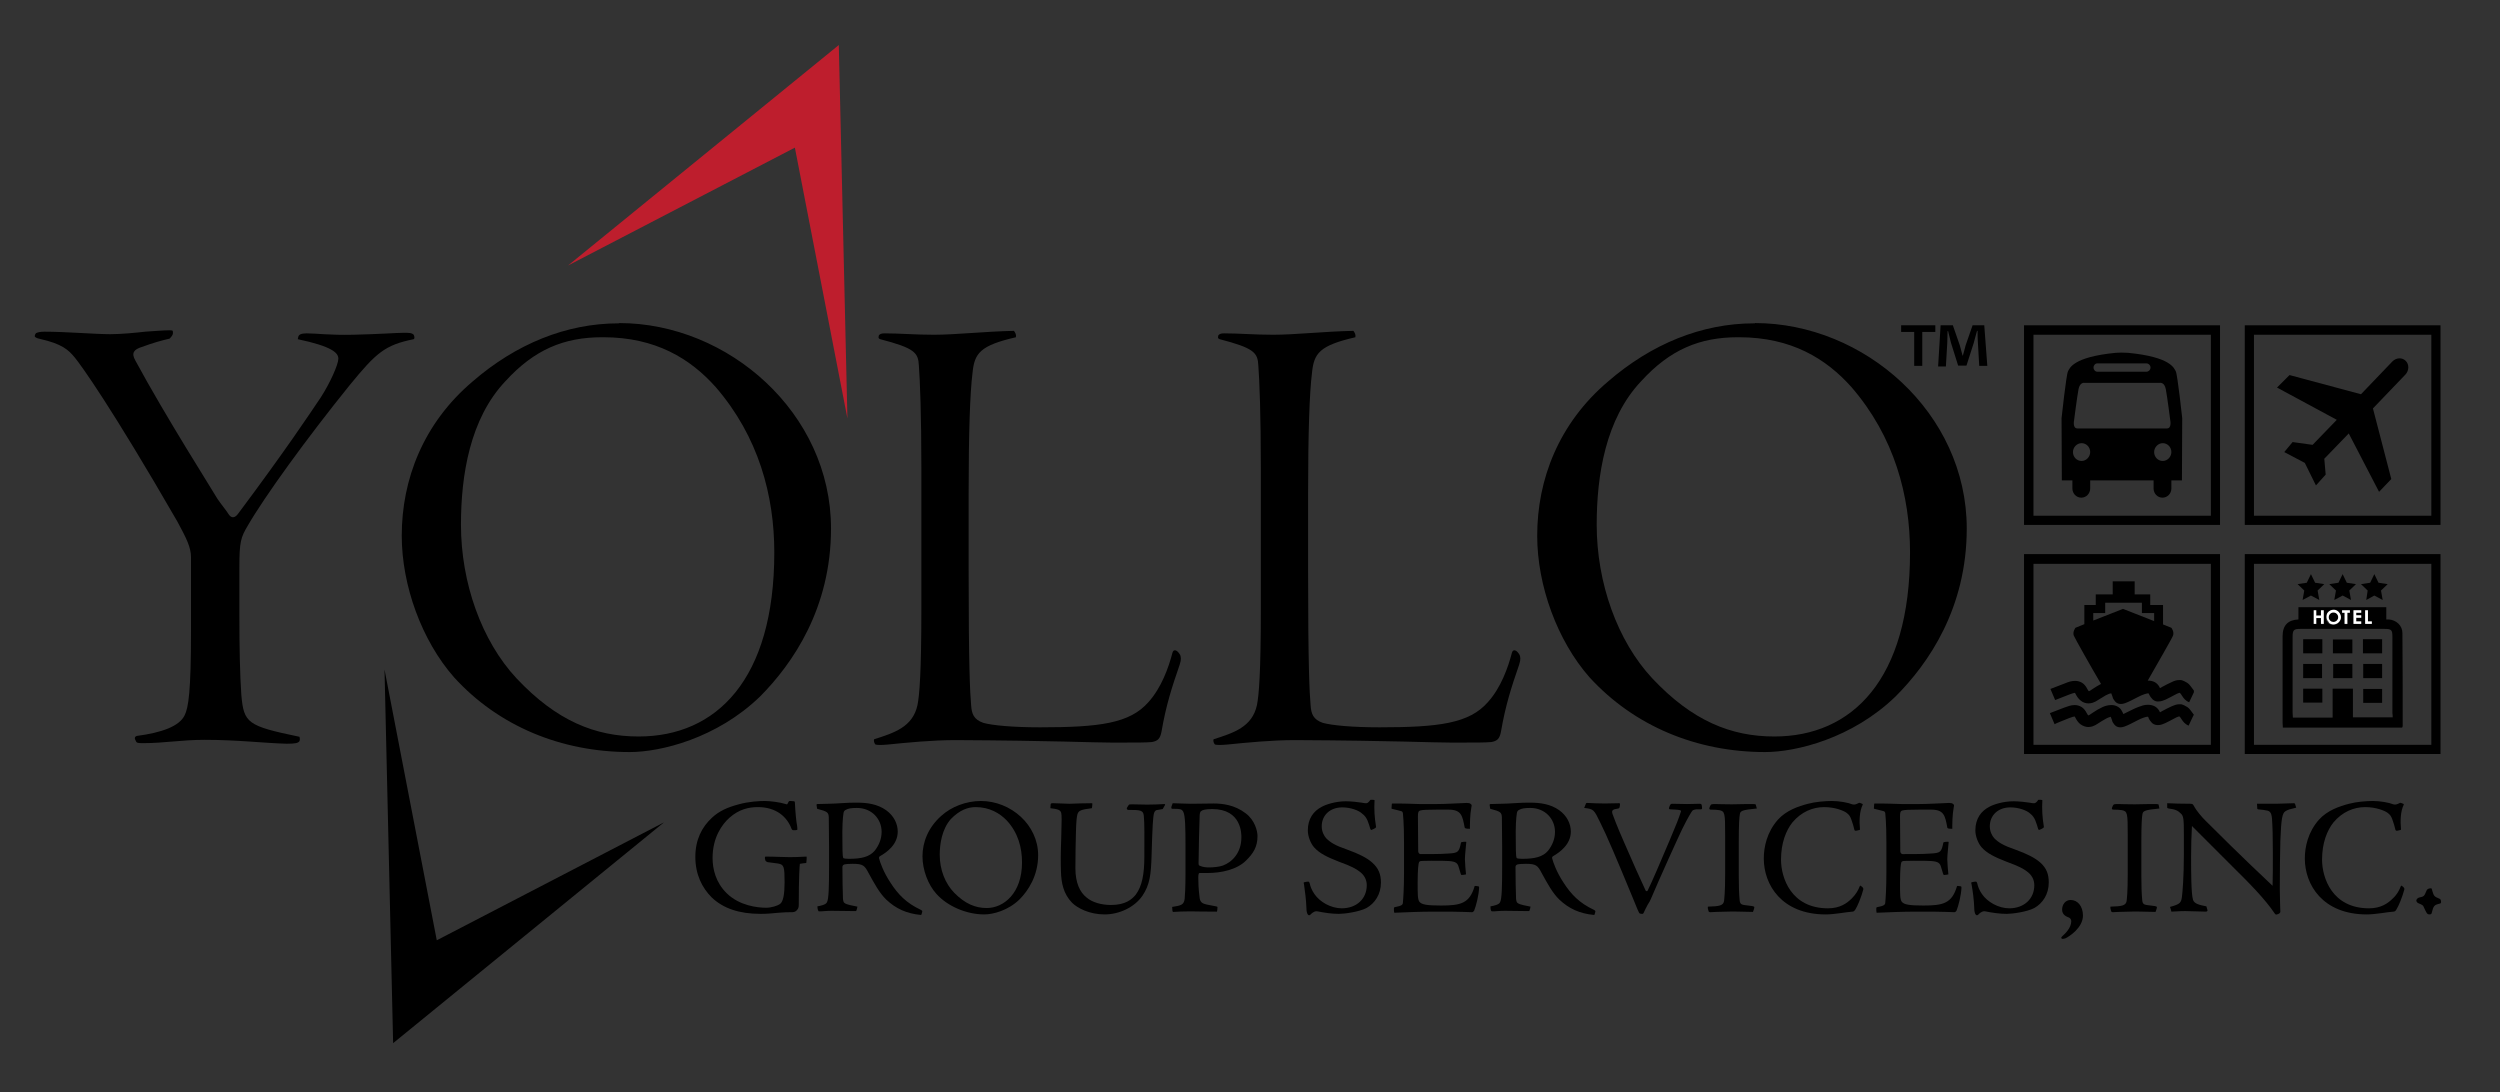<?xml version="1.0" encoding="utf-8"?>
<!-- Generator: Adobe Illustrator 19.0.0, SVG Export Plug-In . SVG Version: 6.00 Build 0)  -->
<svg version="1.1" id="Layer_1" xmlns="http://www.w3.org/2000/svg" xmlns:xlink="http://www.w3.org/1999/xlink" x="0px" y="0px"
	 viewBox="0 0 899.2 392.8" style="enable-background:new 0 0 899.2 392.8;" xml:space="preserve">
<rect x="0" y="0" width="899.2" height="392.8" fill="#333333" stroke="none"/>
<style type="text/css">
	.st0{fill:#BE1E2D;}
	.st1{fill:none;}
	.st2{fill:#FFFFFF;}
</style>
<g>
	<g>
		<g>
			<g>
				<g>
					<path d="M62.2,119.9c0,0.5-0.5,1.2-1.2,1.9c-3,0.7-5.6,1.4-10,3c-2.8,0.9-3.9,2.1-2.3,4.9c10.9,20.2,27.9,46.9,29.5,49.7
						c1.4,2.1,3,3.9,4.2,5.8c0.9,1.2,2.1,1.2,3.3-0.5c17.2-23,25.8-36,29.7-41.8c3.3-5.1,6.3-11.8,6.3-13.9c0-2.1-2.3-4.4-14.6-7
						l0.2-0.9c0.2-0.7,0.9-1.2,3-1.2c3.5,0,8.4,0.7,16.7,0.5c9.1-0.2,15.8-0.7,18.1-0.7c2.1,0,3,0,3.7,0.7c0.2,0.5,0.5,1.2,0,1.6
						c-10.4,2.1-13.5,4.9-23,16.5c-15.6,19.3-30.7,40.2-36.7,50.6c-2.5,4.2-3,5.8-3,14.9v17.6c0,11.2,0.2,21.1,0.7,28.3
						c0.9,10.2,2.1,11.2,20.9,15.1c0.2,0.5,0.2,1.2,0,1.6c-0.5,0.7-1.6,0.9-4.6,0.9c-7.9-0.2-17.7-1.4-29.5-1.4
						c-8.4,0-14.4,1.2-22.3,1.2c-1.9,0-2.1-0.2-2.3-0.5c-0.2-0.5-0.5-0.9-0.5-1.2c0-0.5,0.2-0.7,0.7-0.9c9.1-1.2,15.3-3.5,17.2-7.4
						c1.4-2.8,2.3-8.6,2.3-30.4v-26.5c0-3.5-1.6-6.7-4.9-12.8c-23.7-41.1-34.6-56.2-36.9-59c-2.3-2.8-4.6-4.9-12.5-6.7
						c-1.2-0.2-1.9-0.7-1.9-0.9c0-0.5,0.2-0.9,0.5-1.2c0.5-0.2,1.2-0.5,3-0.5c7.7,0,18.1,0.9,23.7,0.9c3.7,0,9.1-0.5,12.5-0.9
						c3-0.2,6.7-0.5,8.6-0.5c1.2,0,1.4,0,1.4,0.7V119.9z"/>
					<path d="M222.7,116.2c39.2,0,76.2,32.3,76.2,73.9c0,28.6-13.7,48.5-25.5,60.4c-15.6,15.1-35.8,20-46.9,20
						c-24.6,0-47.2-9.3-63.2-26.9c-11.6-13.2-18.8-33-18.8-50.9c0-20.2,7.7-40.4,25.5-55.5c15.6-13.5,33.7-20.9,52.5-20.9H222.7z
						 M216.6,121.3c-13.7,0-24.4,4.4-34.8,15.8c-12.8,13.5-16,33.9-16,51.6c0,20.9,7.4,41.8,20,55.3c14.4,15.3,28.3,20.9,43.9,20.9
						c27.9,0,48.8-20.4,48.8-66.2c0-20.4-5.6-41.6-21.1-59.5c-9.1-10.2-21.6-17.9-40.4-17.9H216.6z"/>
					<path d="M422.9,234c0.5,0,1.2,0.9,1.6,1.6c0.2,0.7,0.5,1.4-0.2,3.5c-2.8,8.1-4.9,14.6-6.5,23.9c-0.5,2.8-1.4,3.5-3.5,3.9
						c-2.3,0.2-4.9,0.2-14.2,0.2c-7.2,0-20.4-0.7-56.4-0.9c-8.4,0-17.4,0.9-24.4,1.6c-2.3,0.2-3.5,0.2-4.4,0
						c-0.5-0.5-0.7-1.4-0.5-1.9c7.2-2.3,13.9-4.4,15.6-12.3c0.7-3.5,1.4-11.4,1.4-34.8v-50.4c0-19.3-0.5-31.8-0.9-36.9
						c-0.2-4.7-1.6-6.3-13.9-9.5c-0.7-0.2-0.7-0.7-0.5-1.2v-0.2c0.5-0.5,0.9-0.7,2.1-0.7c5.6,0,10.7,0.5,17.7,0.5
						c7.9,0,18.4-1.2,28.8-1.4c0.5,0.7,0.9,1.4,0.7,2.3c-13,3-14.9,5.8-15.6,12.8c-0.9,7.2-1.4,21.6-1.4,43.2v28.1
						c0,34.4,0.5,43.7,0.9,48.3c0.2,3,0.9,5.1,4.4,6.3c3.2,0.9,10.5,1.6,20.4,1.6c21.4,0,32.3-1.4,39-9.1c4.6-5.1,7.2-12.3,8.6-17.7
						c0.2-0.7,0.5-0.9,0.9-0.9H422.9z"/>
					<path d="M545,234c0.5,0,1.2,0.9,1.6,1.6c0.2,0.7,0.5,1.4-0.2,3.5c-2.8,8.1-4.9,14.6-6.5,23.9c-0.5,2.8-1.4,3.5-3.5,3.9
						c-2.3,0.2-4.9,0.2-14.2,0.2c-7.2,0-20.4-0.7-56.4-0.9c-8.4,0-17.4,0.9-24.4,1.6c-2.3,0.2-3.5,0.2-4.4,0
						c-0.5-0.5-0.7-1.4-0.5-1.9c7.2-2.3,13.9-4.4,15.6-12.3c0.7-3.5,1.4-11.4,1.4-34.8v-50.4c0-19.3-0.5-31.8-0.9-36.9
						c-0.2-4.7-1.6-6.3-13.9-9.5c-0.7-0.2-0.7-0.7-0.5-1.2v-0.2c0.5-0.5,0.9-0.7,2.1-0.7c5.6,0,10.7,0.5,17.7,0.5
						c7.9,0,18.3-1.2,28.8-1.4c0.5,0.7,0.9,1.4,0.7,2.3c-13,3-14.9,5.8-15.6,12.8c-0.9,7.2-1.4,21.6-1.4,43.2v28.1
						c0,34.4,0.5,43.7,0.9,48.3c0.2,3,0.9,5.1,4.4,6.3c3.3,0.9,10.5,1.6,20.4,1.6c21.4,0,32.3-1.4,39-9.1c4.6-5.1,7.2-12.3,8.6-17.7
						c0.2-0.7,0.5-0.9,0.9-0.9H545z"/>
					<path d="M631.2,116.2c39.3,0,76.2,32.3,76.2,73.9c0,28.6-13.7,48.5-25.6,60.4c-15.6,15.1-35.8,20-46.9,20
						c-24.6,0-47.1-9.3-63.2-26.9c-11.6-13.2-18.8-33-18.8-50.9c0-20.2,7.7-40.4,25.5-55.5c15.6-13.5,33.7-20.9,52.5-20.9H631.2z
						 M625.1,121.3c-13.7,0-24.4,4.4-34.8,15.8c-12.8,13.5-16,33.9-16,51.6c0,20.9,7.4,41.8,20,55.3c14.4,15.3,28.3,20.9,43.9,20.9
						c27.9,0,48.8-20.4,48.8-66.2c0-20.4-5.6-41.6-21.1-59.5c-9.1-10.2-21.6-17.9-40.4-17.9H625.1z"/>
				</g>
				<polygon class="st0" points="204.3,95.5 301.7,16.2 304.8,150.5 285.9,53.1 				"/>
				<polygon points="238.8,295.8 141.4,375.2 138.3,240.8 157.1,338.2 				"/>
			</g>
			<g>
				<g>
					<g>
						<path d="M789.1,248.4L789.1,248.4c-0.1-0.1-0.5-0.7-1.1-1.5c-0.3-0.4-0.7-0.9-1.3-1.3c-0.6-0.4-1.4-0.8-2.2-1
							c-0.2,0-0.4,0-0.6,0c-1.1,0-1.9,0.3-2.7,0.7c-1.2,0.5-2.4,1.2-3.4,1.7c-0.3,0.2-0.6,0.3-0.9,0.5c-0.1-0.2-0.2-0.4-0.3-0.6
							c-0.3-0.5-0.8-1.1-1.5-1.5c-0.7-0.4-1.6-0.6-2.5-0.6c-0.1,0-0.1,0-0.1,0c3.3-5.8,8.8-15.3,9.1-16.2c0.5-1.4-0.6-2.8-0.6-2.8
							l-3-1.2v-7h-4.6v-3.8h-5.6v-4.7h-7.9v4.7h-6.1v3.8h-4.1v6.9l-3.2,1.3c0,0-1.1,1.5-0.6,2.8c0.4,1,6.5,11.8,9.8,17.4
							c-1,0.5-1.9,1.1-2.7,1.6c-0.5,0.3-0.9,0.6-1.2,0.8c-0.2,0.1-0.3,0.2-0.4,0.2c0,0,0,0,0,0c-0.1,0-0.1,0-0.1,0
							c-0.1-0.1-0.3-0.3-0.6-0.9c-0.4-0.8-1-1.6-1.8-2.1c-0.8-0.5-1.7-0.7-2.5-0.7c-1.4,0-2.5,0.4-3.7,0.9c-2.3,0.9-5.2,2-5.2,2
							l1.7,4c0,0,2.9-1.1,5.1-2c1-0.4,1.8-0.6,2-0.6c0,0,0,0,0,0c0,0,0.1,0.1,0.2,0.3c0.5,1,1.1,1.9,1.9,2.5c0.8,0.7,1.9,1,2.8,1
							c0.5,0,1-0.1,1.4-0.2c0.9-0.3,1.4-0.6,2-1c0.9-0.5,1.9-1.2,2.8-1.7c0.8-0.4,1.5-0.7,1.9-0.7h0.1c0.1,0.2,0.2,0.6,0.4,1.1
							c0.1,0.4,0.2,0.8,0.6,1.3c0.2,0.3,0.4,0.6,0.8,0.9c0.4,0.3,1,0.5,1.5,0.5c0.1,0,0.1,0,0.2,0c0.7,0,1.1-0.2,1.5-0.3
							c1.4-0.5,3-1.4,4.6-2.2c0.8-0.4,1.6-0.8,2.3-1c0.6-0.2,1.1-0.3,1.2-0.3h0c0,0,0,0,0,0h0c0.1,0,0.2,0,0.3,0
							c0.1,0.1,0.2,0.3,0.3,0.6c0.2,0.4,0.6,1,1.2,1.6c0.7,0.6,1.5,0.8,2.1,0.7c1.1,0,1.8-0.4,2.6-0.7c1.1-0.5,2.3-1.2,3.3-1.7
							c0.5-0.3,1-0.5,1.3-0.6c0.2-0.1,0.3-0.1,0.4-0.1c0,0,0,0,0,0c0,0,0,0,0.1,0.1c0.2,0.1,0.5,0.6,0.9,1.2c0.4,0.6,1,1.5,2.4,2.1
							l1.7-3.6L789.1,248.4L789.1,248.4L789.1,248.4z M763.6,219l0,0.1L763.6,219l-10.7,4.2v-2.7h4.3v-3.7h13.2v3.7h4.4v2.9
							L763.6,219z"/>
					</g>
					<path d="M744.2,258.3c1-0.4,1.8-0.6,2-0.6c0,0,0,0,0,0c0,0,0.1,0.1,0.2,0.3c0.5,1,1.1,1.9,1.9,2.5c0.8,0.6,1.9,1,2.8,1
						c0.5,0,1-0.1,1.4-0.2c0.9-0.3,1.4-0.6,2-1c0.9-0.6,1.9-1.2,2.8-1.7c0.8-0.5,1.6-0.7,1.9-0.8c0.1,0.2,0.2,0.6,0.4,1.1
						c0.1,0.4,0.2,0.8,0.6,1.3c0.2,0.3,0.4,0.6,0.8,0.9c0.4,0.3,1,0.5,1.5,0.5c0.1,0,0.1,0,0.2,0c0.7,0,1.1-0.2,1.5-0.3
						c1.4-0.5,3-1.4,4.6-2.2c0.8-0.4,1.6-0.8,2.3-1c0.6-0.2,1.1-0.3,1.2-0.3h0c0,0,0,0,0,0h0c0.1,0,0.2,0,0.3,0
						c0.1,0.1,0.2,0.3,0.3,0.7c0.2,0.4,0.6,1,1.2,1.6c0.7,0.6,1.5,0.7,2.1,0.7c1.1,0,1.8-0.4,2.6-0.7c1.1-0.5,2.3-1.2,3.3-1.7
						c0.5-0.3,1-0.5,1.3-0.6c0.2-0.1,0.3-0.1,0.4-0.1c0,0,0,0,0,0c0,0,0,0,0.1,0c0.2,0.1,0.5,0.6,0.9,1.2c0.4,0.6,1,1.5,2.4,2.1
						l1.7-3.6l0.2-0.3l0,0l0,0h0c-0.1-0.1-0.5-0.7-1.1-1.5c-0.3-0.4-0.7-0.9-1.3-1.3c-0.6-0.4-1.4-0.8-2.2-1c-0.2,0-0.4,0-0.6,0
						c-1.1,0-1.9,0.4-2.7,0.7c-1.2,0.5-2.4,1.2-3.4,1.7c-0.3,0.2-0.6,0.3-0.9,0.5c-0.1-0.2-0.2-0.4-0.3-0.6
						c-0.3-0.5-0.8-1.1-1.5-1.5c-0.7-0.4-1.6-0.6-2.5-0.6c-0.1,0-0.1,0-0.2,0c-1.2,0-2.2,0.4-3.3,0.8c-1.6,0.6-3.2,1.5-4.5,2.1
						c-0.3,0.2-0.6,0.3-0.9,0.4c-0.1-0.4-0.4-0.9-0.7-1.4c-0.5-0.9-1.8-1.7-3.2-1.8c-0.2,0-0.3,0-0.5,0c-1.1,0-2.1,0.3-3,0.7
						c-1.3,0.6-2.5,1.3-3.5,2c-0.5,0.3-0.9,0.6-1.2,0.8c-0.2,0.1-0.3,0.2-0.4,0.2c0,0,0,0,0,0c-0.1,0-0.1,0-0.1,0
						c-0.1-0.1-0.3-0.3-0.6-0.9c-0.4-0.8-1-1.6-1.8-2.1c-0.8-0.5-1.7-0.7-2.5-0.7c-1.4,0-2.5,0.5-3.7,0.9c-2.3,0.9-5.2,2-5.2,2
						l1.7,4C739.1,260.3,742,259.2,744.2,258.3z"/>
					<path d="M728,199.4v71.8h70.5v-1.7v-70.2H728z M795.2,267.9h-63.8v-65.1h63.8V267.9z"/>
				</g>
				<g>
					<g>
						<path d="M784.9,150.4c0,0-1.7-15.7-2.3-16.8c-0.6-1.1-1.7-5.2-17.2-6.7c-1.7-0.1-3.3-0.1-4.4,0c-15.5,1.5-16.6,5.6-17.2,6.7
							c-0.6,1.1-2.3,16.8-2.3,16.8l0.1,22.4h3.8c0,0.1,0,0.1,0,0.2v2.7c0,1.8,1.4,3.3,3.2,3.3c1.8,0,3.2-1.5,3.2-3.3V173
							c0-0.1,0-0.1,0-0.2h22.8c0,0.1,0,0.1,0,0.2v2.7c0,1.8,1.4,3.3,3.2,3.3c1.8,0,3.2-1.5,3.2-3.3V173c0-0.1,0-0.1,0-0.2h3.8
							L784.9,150.4z M754.4,130.7H772c0.8,0,1.5,0.7,1.5,1.5c0,0.8-0.7,1.5-1.5,1.5h-17.6c-0.8,0-1.4-0.7-1.4-1.5
							C753,131.4,753.6,130.7,754.4,130.7z M748.7,165.8c-1.7,0-3.1-1.4-3.1-3.2c0-1.7,1.4-3.2,3.1-3.2c1.7,0,3.1,1.4,3.1,3.2
							C751.8,164.3,750.4,165.8,748.7,165.8z M763.3,154.1c0,0-0.1,0-0.2,0c-1.8,0-14.2,0-15.9,0c-1.8,0-1.2-2.9-1.2-2.9
							s1.1-8.6,1.6-11.2c0.5-2.6,2.1-2.3,2.1-2.3h13.5h0.2h13.5c0,0,1.6-0.3,2.1,2.3c0.5,2.6,1.6,11.2,1.6,11.2s0.6,2.9-1.2,2.9
							C777.6,154.1,765.1,154.1,763.3,154.1z M777.9,165.8c-1.7,0-3.1-1.4-3.1-3.2c0-1.7,1.4-3.2,3.1-3.2c1.7,0,3.1,1.4,3.1,3.2
							C781,164.3,779.6,165.8,777.9,165.8z"/>
					</g>
					<path d="M728,117v71.8h70.5v-1.7V117H728z M795.2,185.5h-63.8v-65.1h63.8V185.5z"/>
				</g>
				<g>
					<path d="M831.8,160l-7.2-1l-3,3.6l7.4,3.9l4,8.1l3.5-3.9L836,165l8.8-9.1l10.9,21l4.4-4.6l-6.6-25.4l11.7-12.2
						c1.3-1.4,1.4-3.6,0.1-4.9c-1.3-1.3-3.4-1.2-4.8,0.2l-11.3,11.8l-25.7-6.9l-4.5,4.5l21.5,11.6L831.8,160z"/>
					<path d="M807.4,117v71.8h70.4v-1.7V117H807.4z M874.5,185.5h-63.8v-65.1h63.8V185.5z"/>
				</g>
				<g>
					<path d="M807.4,199.4v71.8h70.4v-1.7v-70.2H807.4z M874.5,267.9h-63.8v-65.1h63.8V267.9z"/>
					<g>
						<polygon points="828.2,215.8 831.2,214.2 834.2,215.8 833.6,212.4 836,210.1 832.7,209.6 831.2,206.5 829.7,209.6 
							826.4,210.1 828.8,212.4 						"/>
						<polygon points="839.6,215.8 842.6,214.2 845.6,215.8 845,212.4 847.4,210.1 844.1,209.6 842.6,206.5 841.1,209.6 
							837.8,210.1 840.2,212.4 						"/>
						<polygon points="851.1,215.8 854,214.2 857,215.8 856.4,212.4 858.8,210.1 855.5,209.6 854,206.5 852.5,209.6 849.2,210.1 
							851.6,212.4 						"/>
					</g>
					<g>
						<path class="st1" d="M857.8,226.3c-10.1,0-20.2,0-30.3,0c-2.5,0-2.8,0.4-2.8,2.9c0,9.1,0,18.1,0,27.2c0,0.6,0.1,1.2,0.1,1.8
							c4.8,0,9.5,0,14.3,0c0-3.5,0-6.9,0-10.4c2.5,0,4.7,0,7.3,0c0,3.6,0,7,0,10.3c4.9,0,9.6,0,14.3,0c0-0.6,0-1.1,0-1.6
							c0-9.1,0-18.2,0-27.4C860.6,226.7,860.2,226.3,857.8,226.3z M835.2,252.7c-2.3,0-4.5,0-6.9,0c0-1.7,0-3.3,0-5
							c2.3,0,4.5,0,6.9,0C835.2,249.3,835.2,250.9,835.2,252.7z M828.4,243.9c0-1.7,0-3.3,0-5.1c2.3,0,4.5,0,6.8,0
							c0,1.7,0,3.3,0,5.1C833,243.9,830.8,243.9,828.4,243.9z M835.3,235c-2.3,0-4.5,0-6.9,0c0-1.7,0-3.3,0-5.1c2.3,0,4.5,0,6.9,0
							C835.3,231.7,835.3,233.2,835.3,235z M846.1,243.9c-2.3,0-4.5,0-6.9,0c0-1.7,0-3.3,0-5.1c2.2,0,4.5,0,6.9,0
							C846.1,240.4,846.1,242.1,846.1,243.9z M846.1,235c-2.4,0-4.6,0-7,0c0-1.7,0-3.3,0-5c2.3,0,4.6,0,7,0
							C846.1,231.6,846.1,233.2,846.1,235z M850,229.9c2.3,0,4.5,0,6.9,0c0,1.7,0,3.3,0,5.1c-2.3,0-4.5,0-6.9,0
							C850,233.3,850,231.6,850,229.9z M850,238.8c2.3,0,4.5,0,6.8,0c0,1.7,0,3.3,0,5.1c-2.2,0-4.5,0-6.8,0
							C850,242.2,850,240.6,850,238.8z M856.9,252.8c-2.4,0-4.5,0-6.8,0c0-1.6,0-3.2,0-5c2.2,0,4.5,0,6.8,0
							C856.9,249.4,856.9,251,856.9,252.8z"/>
						<path d="M864.1,227.7c0-2.7-2.2-4.7-4.9-4.9c-0.3,0-0.6,0-0.9,0v-4.4h-31.6v4.4c-3.8,0.2-5.7,2.1-5.7,6.1c0,10.3,0,20.7,0,31
							c0,0.6,0.1,1.2,0.1,1.8H864c0.1-0.2,0.2-0.4,0.2-0.6C864.2,249.9,864.2,238.8,864.1,227.7z M850.7,224.4v-4.9h1v4h1.4v0.8v0.1
							L850.7,224.4L850.7,224.4z M846.5,224.4v-4.9h2.7v0.9h-1.8v0.9h1.8v0.9h-1.8v1.3h1.8v0.9v0.1L846.5,224.4L846.5,224.4z
							 M842.4,219.5h2.8v0.9h-0.9v4v0.1h-1v-0.1v-4h-0.9V219.5z M837,220.7c0.2-0.4,0.6-0.7,1-0.9c0.4-0.2,0.8-0.3,1.3-0.3
							c0.7,0,1.3,0.3,1.8,0.8c0.5,0.5,0.8,1.1,0.8,1.9c0,0.7-0.3,1.3-0.8,1.8c-0.3,0.3-0.6,0.4-0.9,0.6c-0.3,0.1-0.6,0.2-1,0.2
							c-0.3,0-0.7-0.1-1-0.2c-0.3-0.1-0.7-0.3-0.9-0.6c-0.5-0.5-0.7-1.1-0.7-1.8C836.6,221.5,836.8,221.1,837,220.7z M832.2,224.4
							v-4.9h1v1.9h1.7v-1.9h1v4.9v0.1h-1v-0.1v-2.1h-1.7v2.1v0.1L832.2,224.4L832.2,224.4z M860.6,258c-4.8,0-9.4,0-14.3,0
							c0-3.4,0-6.8,0-10.3c-2.5,0-4.8,0-7.3,0c0,3.5,0,6.9,0,10.4c-4.8,0-9.5,0-14.3,0c0-0.6-0.1-1.2-0.1-1.8c0-9.1,0-18.1,0-27.2
							c0-2.5,0.4-2.9,2.8-2.9c10.1,0,20.2,0,30.3,0c2.5,0,2.8,0.4,2.8,2.9c0,9.1,0,18.2,0,27.4C860.6,257,860.6,257.4,860.6,258z"/>
						<path d="M839.1,235c2.4,0,4.6,0,7,0c0-1.8,0-3.4,0-5c-2.4,0-4.7,0-7,0C839.1,231.7,839.1,233.3,839.1,235z"/>
						<path d="M839.2,243.9c2.4,0,4.6,0,6.9,0c0-1.9,0-3.5,0-5.1c-2.4,0-4.7,0-6.9,0C839.2,240.6,839.2,242.3,839.2,243.9z"/>
						<path d="M828.4,235c2.4,0,4.6,0,6.9,0c0-1.7,0-3.3,0-5.1c-2.4,0-4.6,0-6.9,0C828.4,231.7,828.4,233.3,828.4,235z"/>
						<path d="M856.8,229.9c-2.4,0-4.6,0-6.9,0c0,1.8,0,3.4,0,5.1c2.4,0,4.6,0,6.9,0C856.8,233.2,856.8,231.6,856.8,229.9z"/>
						<path d="M828.4,238.8c0,1.8,0,3.5,0,5.1c2.4,0,4.6,0,6.8,0c0-1.8,0-3.4,0-5.1C832.9,238.8,830.7,238.8,828.4,238.8z"/>
						<path d="M856.8,238.8c-2.3,0-4.5,0-6.8,0c0,1.8,0,3.4,0,5.1c2.4,0,4.6,0,6.8,0C856.8,242.1,856.8,240.5,856.8,238.8z"/>
						<path d="M828.4,252.7c2.3,0,4.5,0,6.9,0c0-1.8,0-3.4,0-5c-2.4,0-4.6,0-6.9,0C828.4,249.4,828.4,251,828.4,252.7z"/>
						<path d="M850,252.8c2.3,0,4.5,0,6.8,0c0-1.8,0-3.4,0-5c-2.4,0-4.6,0-6.8,0C850,249.5,850,251.1,850,252.8z"/>
						<path d="M839.3,223.7c0.5,0,0.8-0.2,1.2-0.5c0.3-0.3,0.5-0.7,0.5-1.2c0-0.5-0.2-0.9-0.5-1.2c-0.3-0.3-0.7-0.5-1.2-0.5
							c-0.5,0-0.9,0.2-1.2,0.5c-0.3,0.3-0.5,0.7-0.5,1.2c0,0.5,0.2,1,0.6,1.3C838.5,223.5,838.9,223.7,839.3,223.7z"/>
						<polygon class="st2" points="833.1,224.4 833.1,222.3 834.8,222.3 834.8,224.4 834.8,224.4 835.8,224.4 835.8,224.4 
							835.8,219.5 834.8,219.5 834.8,221.4 833.1,221.4 833.1,219.5 832.2,219.5 832.2,224.4 832.2,224.4 833.1,224.4 						"/>
						<path class="st2" d="M838.3,224.4c0.3,0.1,0.6,0.2,1,0.2c0.3,0,0.7-0.1,1-0.2c0.3-0.1,0.6-0.3,0.9-0.6
							c0.5-0.5,0.8-1.1,0.8-1.8c0-0.7-0.3-1.3-0.8-1.9c-0.5-0.5-1.1-0.8-1.8-0.8c-0.5,0-0.9,0.1-1.3,0.3c-0.4,0.2-0.7,0.5-1,0.9
							c-0.2,0.4-0.3,0.8-0.3,1.3c0,0.7,0.2,1.3,0.7,1.8C837.7,224.1,838,224.3,838.3,224.4z M838.1,220.8c0.3-0.3,0.7-0.5,1.2-0.5
							c0.5,0,0.9,0.2,1.2,0.5c0.3,0.3,0.5,0.7,0.5,1.2c0,0.5-0.2,0.9-0.5,1.2c-0.3,0.3-0.7,0.5-1.2,0.5c-0.4,0-0.8-0.1-1.1-0.4
							c-0.4-0.3-0.6-0.8-0.6-1.3C837.6,221.5,837.8,221.1,838.1,220.8z"/>
						<polygon class="st2" points="843.3,224.4 843.3,224.4 844.3,224.4 844.3,224.4 844.3,220.4 845.2,220.4 845.2,219.5 
							842.4,219.5 842.4,220.4 843.3,220.4 						"/>
						<polygon class="st2" points="849.3,224.4 849.3,223.5 847.5,223.5 847.5,222.2 849.3,222.2 849.3,221.3 847.5,221.3 
							847.5,220.4 849.3,220.4 849.3,219.5 846.5,219.5 846.5,224.4 846.5,224.4 849.3,224.4 						"/>
						<polygon class="st2" points="853.1,224.4 853.1,223.5 851.7,223.5 851.7,219.5 850.7,219.5 850.7,224.4 850.7,224.4 
							853.1,224.4 						"/>
					</g>
				</g>
			</g>
			<g>
				<g>
					<path d="M250.1,308.2c0-6.1,2.3-10.7,6-14.1c2.6-2.4,5.5-3.7,9.6-4.8c3.6-1,7.4-1.2,9.3-1.2c1.9,0,5.4,0.4,7.6,1.1
						c0.3,0.1,0.5,0.2,0.6,0l0.5-0.9c0.1-0.2,0.2-0.2,0.7-0.2l1.2,0.1c0.1,0,0.3,0.1,0.3,0.4c0.2,3.9,0.5,6.9,0.8,8.4
						c0.1,0.7,0.1,1.2,0.1,1.4c-0.1,0.1-0.2,0.2-0.7,0.2h-0.8c-0.2,0-0.4-0.1-0.6-0.5c-1.6-4.3-5.5-7.8-12.1-7.8
						c-3.3,0-6.8,0.8-10.2,3.8c-2.7,2.4-6.1,7.1-6.1,14.5c0,3.9,1.1,8.8,5.1,12.7c4.6,4.5,11.1,5.2,14.2,5.2c1.8,0,4.1-0.7,5-1.4
						c1.1-0.8,1.6-3.5,1.6-7.7c0-5.7-0.2-6.4-2.3-6.8c-0.6-0.1-3.2-0.4-3.8-0.5c-0.2-0.1-0.5-0.2-0.7-0.4c-0.2-0.3-0.2-0.8-0.3-1.1
						c0-0.3,0.1-0.5,0.3-0.5c3.4,0,6.1,0.2,8.6,0.2c3.2,0,5.2-0.2,6.1-0.2c0.1,0.1,0,2-0.1,2.3c-0.7,0-1.4,0.2-2.3,0.3
						c-0.1,0.5-0.4,4.7-0.4,14.8c0,1.1-0.3,1.5-0.9,2.1c-0.5,0.5-1.4,0.5-1.7,0.5c-1.4,0-2.3,0-4.7,0.2c-2.1,0.2-4,0.4-6.4,0.4
						c-7.8,0-13.5-2-17.6-5.9C252.5,319.3,250.1,314.5,250.1,308.2L250.1,308.2z"/>
					<path d="M293.7,289.6c-0.1-0.2,0.1-0.3,0.2-0.4c3.1-0.1,5.8-0.1,8.4-0.3c2.7-0.2,4.3-0.2,6-0.2c3.6,0,7.3,0.5,10.4,2.7
						c2.8,2,4.2,4.9,4.2,7.7c0,4.7-4,7.5-6.3,8.8c-0.4,0.2-0.5,0.5-0.4,0.9c0.3,1.2,1.5,4.8,4.1,8.7c2.7,4.2,5.7,7.3,10.8,9.7
						c0.6,0.3,0.7,0.5,0.6,0.8c-0.1,0.5-0.3,1.1-0.4,1.1c-5.3-0.5-9.1-2.3-12.5-5.5c-2.5-2.4-4.3-5.8-6.4-9.6
						c-1.4-2.7-2-3.3-5.7-3.3c-1.7,0-2.4,0.1-2.9,0.2c-0.4,0.1-0.8,0.4-0.8,0.9c0,4.5,0.1,8,0.2,11.5c0.1,0.9,0.3,1.4,0.6,1.5
						c0.6,0.6,3.2,1,4.6,1.3c0,0.3-0.3,1.3-0.4,1.5c-0.1,0.1-0.2,0.1-0.8,0.1c-0.7,0-5.5-0.1-8-0.1c-2.1,0-3.3,0.2-3.9,0.2
						c-0.8,0-0.9,0-0.9-0.1c-0.3-0.3-0.4-1.4-0.4-1.7c1.2-0.2,3-0.6,3.4-1.4c0.7-1,0.8-5.8,0.8-13v-7c0-3.5-0.1-7.7-0.1-10.6
						c-0.1-1.8-0.4-2.1-4.2-3.1L293.7,289.6z M317.1,299.2c0-4.6-3.5-8.6-8.9-8.6c-2,0-3.2,0.2-4,0.7c-0.5,0.2-0.7,0.6-0.8,1.1
						c-0.3,1.8-0.5,4.9-0.4,10.3c0,5.6,0.2,5.8,0.4,6c0.3,0.1,1,0.2,1.9,0.2c4.6,0,7.4-0.7,9.3-2.9
						C316.1,304.1,317.1,301.8,317.1,299.2L317.1,299.2z"/>
					<path d="M352.8,288.1c10.8,0,20.6,8.6,20.6,19.5c0,7.4-3.6,12.8-6.7,15.9c-4.1,4-9.5,5.4-12.7,5.4c-6.3,0-13.2-2.9-17.2-7.4
						c-3-3.3-5-8.6-5-13.5c0-5,2-10.3,6.7-14.5C342.2,290.1,347.6,288.1,352.8,288.1L352.8,288.1z M350.9,290.3
						c-2.8,0-5.8,1.1-8.9,4.3c-3.2,3.6-4,9-4,12.8c0,5.5,2,10.4,5.2,13.7c3.9,4,7.7,5.5,11.7,5.5c6.1,0,12.7-5.3,12.7-16.4
						c0-5.3-1.4-10.7-5.5-15.1C359.6,292.5,355.9,290.3,350.9,290.3L350.9,290.3z"/>
					<path d="M418.2,291c-0.5,0.1-1.6,0.3-2.3,0.4c-0.2,0.1-0.6,0.4-0.8,1c-0.4,1.4-0.6,4.9-0.9,15.3c-0.2,6.8-0.6,10.5-3.3,14.5
						c-2.9,4.2-8.4,6.7-13.6,6.7c-5.5,0-9.8-2.3-11.7-4.2c-3.1-3.2-3.9-7.1-4-11.4c-0.1-3-0.1-6.8,0.1-11.7c0.2-6.6,0.2-8.3,0-9.2
						c-0.3-1.1-1.2-1.4-3.9-1.7l0.1-1.4c0.1-0.4,0.2-0.4,1.1-0.4c1.3,0,4.5,0.2,5.7,0.2c2.7-0.1,5.1-0.2,7.8-0.2
						c0.3,0,0.4,0,0.4,0.2c0,0.2-0.1,1.5-0.2,1.6c-3.9,0.5-4.8,0.8-5.2,2.3c-0.2,0.8-0.4,2.3-0.5,6.1c-0.1,3.3-0.2,9.2-0.2,13.2
						c0,5.2,1.6,8.6,4,10.5c2.1,1.8,5.4,2.7,8.8,2.7c5.2,0,7.5-2,8.9-3.7c2.3-3.1,3.1-7.4,3.1-13.8c0-6.3,0.1-12.1-0.2-14.6
						c-0.2-2-1.2-2.1-5.7-2.1c-0.2,0-0.5-0.4-0.4-0.7c0.2-0.3,0.5-0.8,0.7-1.1c0.2-0.2,0.4-0.2,1.4-0.2c0.5,0,3.7,0.1,5.2,0.1
						c1.9,0,4.7-0.1,6.2-0.2c0.3,0,0.3,0.2,0.2,0.4L418.2,291z"/>
					<path d="M421.6,326.2c3.2-0.5,4.2-0.7,4.5-2.9c0.1-1,0.3-3.9,0.3-9.4v-9.6c0-6.6-0.1-11-0.8-12.3c-0.5-0.9-0.8-1.1-3.9-1.1
						c-0.3,0-0.4-0.1-0.4-0.5c0-0.3,0.4-1.2,0.5-1.5c1.1,0,4.4,0.2,6.5,0.2c1.5,0,7.2-0.1,8.2-0.1c3.2,0,7.6,0.5,11.5,3.5
						c3.4,2.5,4.3,6.5,4.3,8.2c0,3.9-1.5,6.2-4,8.7c-3.4,3.5-9.3,4.6-13.9,4.6c-1.1,0-2.1,0-2.9,0c-0.2,0-0.5,0.1-0.5,1.6
						c0,1.7,0.1,4.3,0.4,6.6c0.1,1.7,0.5,2.6,2.1,3c0.5,0.2,2.1,0.4,3.9,0.8c0.4,0.1,0.5,0.1,0.5,0.4c0,0.8-0.1,1.2-0.2,1.5
						c-5.3,0-8.2-0.1-9.5-0.1c-2.6,0-4.5,0.1-6.1,0.2c-0.2,0-0.3,0-0.4-0.4L421.6,326.2z M446.5,301.2c0-1.1,0.2-10.2-10.5-10.2
						c-2.6,0-3.6,0.4-3.9,0.7c-0.3,0.1-0.5,0.5-0.6,1.4c-0.1,2.1-0.4,13.9-0.4,17.3c0,0.8,0.1,0.9,0.7,1.1c0.7,0.3,1.8,0.5,3,0.5
						c1.5,0,3.8-0.2,5.1-0.7C443.1,310.1,446.5,306.8,446.5,301.2L446.5,301.2z"/>
					<path d="M470.8,329.2c-0.1,0-0.3-0.1-0.5-0.4c-0.2-0.4-0.4-1.1-0.4-2.1c-0.1-3-0.5-6-0.9-8.8c-0.2-0.4-0.1-0.5,0.2-0.6
						c0.4-0.1,1-0.2,1.3-0.2c0.3,0,0.4,0.1,0.6,0.7c0.2,1,0.7,2.4,1.7,3.8c1.9,2.8,5.9,5.1,9.8,5.1c5.3,0,9-3.4,9-8.3
						c0-2.1-1-3.8-2.7-5c-1.2-0.9-2.7-1.8-7.4-3.5c-4.1-1.6-7-3-8.9-5.2c-1.2-1.4-2.2-3.9-2.2-6c0-4.3,2.1-7,5-8.5
						c1.4-0.8,4.9-2,8.7-2c1.7,0,4.6,0.3,5.7,0.5c0.8,0.2,1.3,0.2,1.7,0.2c0.4,0,0.9-0.5,1.4-1.2c0.6-0.1,1.4,0,1.5,0.1
						c-0.2,3.3,0,6.2,0.5,9.3c0.1,0.3,0,0.6-0.2,0.7c-0.2,0.2-0.9,0.5-1.4,0.7c-0.2,0.1-0.2-0.1-0.4-0.3c-0.7-2.2-1.1-4.2-2.9-5.5
						c-1.2-1.2-4.2-2.3-7.2-2.3c-4.5,0-7.4,2.9-7.4,6.8c0,1.9,0.8,3.4,1.6,4.3c1.5,1.5,3.2,2.6,7.6,4.1c4.2,1.5,7.1,3,8.9,4.6
						c2.4,2.1,3.2,4.4,3.2,7.2c0,4.3-2.2,7.5-5.2,9.2c-2.7,1.4-7.9,2.1-9.9,2.1c-2.6,0-5.2-0.4-7.7-0.9c-0.5-0.1-0.8,0-1.1,0.1
						c-0.4,0.2-0.8,0.4-1.2,0.8C471.3,329.1,471.1,329.2,470.8,329.2L470.8,329.2z"/>
					<path d="M514.7,307.2c2.7,0,4.7-0.1,6.2-0.2c3.6-0.2,3.9-0.5,4.6-4c0.2-0.2,1.6-0.3,1.9-0.2c-0.1,1.7-0.5,4.5-0.5,6.3
						c0.1,2,0.2,3.7,0.4,5.4c-0.5,0.1-1,0.2-1.4,0.2c-0.3,0.1-0.4-0.1-0.5-0.4c-0.2-0.7-0.5-1.6-0.7-2.3c-0.4-1.6-1.1-2.1-3.5-2.3
						c-1.3-0.1-3.3-0.1-6.3-0.1c-3,0-3.6,0.1-3.9,0.1c-0.2,0.1-0.4,0.1-0.6,0.4c-0.2,0.4-0.5,2.4-0.5,7.3c0,4.3,0,6,0.6,6.9
						c0.8,1.1,2.9,1.4,7.8,1.4c7,0,10.3-0.7,12.1-7c0.2-0.1,0.8,0,1.4,0.1c0.2,0.1,0.2,0.2,0.2,0.5c-0.1,2.7-1.1,6.6-1.8,8.3
						c-0.3,0.4-0.5,0.5-0.8,0.5c-0.4,0-0.8,0-2.8-0.1c-1.8-0.1-6-0.1-10.9-0.1c-4.8,0-9.5,0.2-14.2,0.4c-0.1-0.1-0.2-1.3-0.1-1.8
						c0-0.1,0.2-0.2,0.2-0.2c2.7-0.5,3-0.9,3-1.8c0.1-0.9,0.4-4.7,0.4-10.8v-10.3c0-7.9-0.4-10.5-0.4-10.9c-0.1-0.4-0.2-0.7-0.8-0.8
						c-0.6-0.2-1.7-0.4-3.2-0.8c-0.1-0.1-0.1-0.1-0.1-0.2l0.1-1.4c0-0.2,0-0.3,0.3-0.3h2.1c1.8,0,4.1,0.1,7.7,0.2h5.8
						c3.6,0,8-0.3,11-0.4c0.8,0,1.1,0.1,1.4,0.3c0.5,0.4,0.5,0.4,0.3,1.4c-0.5,2.6-0.5,6.1-0.5,7.6c-1.6,0-1.8-0.2-1.9-0.5
						c-0.8-4.3-1.2-6.4-5.9-6.4H517c-3.5,0-5.5,0.1-6.1,0.3c-0.8,0.2-0.9,0.8-0.9,2.2c0,4.2,0.1,8.3,0.1,12.5c0,0.5,0.4,1,0.8,1
						H514.7z"/>
					<path d="M535.8,289.6c-0.1-0.2,0.1-0.3,0.2-0.4c3.1-0.1,5.8-0.1,8.4-0.3c2.7-0.2,4.3-0.2,6-0.2c3.6,0,7.3,0.5,10.4,2.7
						c2.8,2,4.2,4.9,4.2,7.7c0,4.7-4.1,7.5-6.3,8.8c-0.4,0.2-0.5,0.5-0.4,0.9c0.3,1.2,1.5,4.8,4.1,8.7c2.7,4.2,5.7,7.3,10.8,9.7
						c0.6,0.3,0.7,0.5,0.6,0.8c-0.1,0.5-0.3,1.1-0.4,1.1c-5.3-0.5-9.1-2.3-12.5-5.5c-2.5-2.4-4.3-5.8-6.4-9.6
						c-1.4-2.7-2-3.3-5.7-3.3c-1.7,0-2.4,0.1-2.9,0.2c-0.4,0.1-0.8,0.4-0.8,0.9c0,4.5,0.1,8,0.2,11.5c0.1,0.9,0.3,1.4,0.6,1.5
						c0.6,0.6,3.2,1,4.6,1.3c0,0.3-0.3,1.3-0.4,1.5c-0.1,0.1-0.2,0.1-0.8,0.1c-0.7,0-5.5-0.1-8-0.1c-2.2,0-3.3,0.2-3.9,0.2
						c-0.8,0-0.9,0-1-0.1c-0.3-0.3-0.3-1.4-0.3-1.7c1.2-0.2,3-0.6,3.4-1.4c0.7-1,0.8-5.8,0.8-13v-7c0-3.5-0.1-7.7-0.1-10.6
						c-0.1-1.8-0.4-2.1-4.2-3.1L535.8,289.6z M559.3,299.2c0-4.6-3.5-8.6-8.9-8.6c-2,0-3.2,0.2-4,0.7c-0.5,0.2-0.7,0.6-0.8,1.1
						c-0.3,1.8-0.5,4.9-0.4,10.3c0,5.6,0.2,5.8,0.4,6c0.3,0.1,1,0.2,1.9,0.2c4.6,0,7.4-0.7,9.3-2.9
						C558.3,304.1,559.3,301.8,559.3,299.2L559.3,299.2z"/>
					<path d="M610.1,291.1c-0.5,0.1-0.9,0.1-1.4,0.5c-0.5,0.7-1.5,2.3-3.6,6.5c-1.6,3.3-8.3,18.1-11.3,25.2c-0.3,0.7-0.6,1.3-1.1,2
						c-0.5,0.8-1,2-1.5,3c-0.1,0.2-0.2,0.4-0.5,0.4c-0.6,0-1.1-0.1-1.2-0.5c-0.2-0.3-0.4-0.8-2.2-5.2c-5.6-13.6-9.6-23-11.7-27.1
						c-2.3-4.7-2.3-4.9-5.8-5.3l0.6-1.5c0.1-0.3,0.3-0.3,0.5-0.3c1.7,0.1,4.6,0.2,6.3,0.2c1.7,0,3.5-0.1,5.2-0.1
						c0.2,0,0.4,0.1,0.2,1.1c-0.1,0.6-0.2,0.7-0.5,0.8c-2.2,0.3-2.5,0.7-2.1,2c0.4,1.1,1.4,3.9,4.3,10.5c2.6,6,5.8,13.2,7.6,17
						c0.1,0.3,0.5,0.3,0.7,0.1c1.4-2.8,4.8-10.7,8-18.3c2.4-5.7,3.1-7.4,4-10.2c0.2-0.5-0.5-0.6-2-0.7l-1.9-0.1
						c-0.2,0-0.5-0.2-0.4-0.5c0.4-1.3,0.6-1.5,1.2-1.5c1.2,0,3.5,0.1,5.3,0.1c1.8,0,3.3-0.1,4.6-0.1c0.7,0,0.7,0.4,0.8,1.5
						c0,0.4-0.1,0.5-0.5,0.5L610.1,291.1z"/>
					<path d="M631.9,290.8c-5.4,0.5-5.9,0.9-6.1,2c-0.2,1.1-0.4,3.3-0.4,10.3V315c0,3.6,0.1,6.5,0.3,8.6c0.1,1.5,0.6,1.7,1.5,1.9
						c0.6,0.1,2.6,0.3,3.1,0.4c0.4,0.1,0.7,0.2,0.7,0.4c0,0.4-0.4,1.5-0.5,1.7c-4.8-0.1-7.3-0.2-9.5-0.1c-2.6,0-5.7,0.2-5.8,0.2
						c-0.4,0-0.7-0.2-0.7-0.5c-0.2-0.6-0.3-1.1-0.2-1.5c4.2-0.1,5.5-0.4,5.8-2c0.1-1,0.4-3,0.4-9.7v-14.2c0-7.8-0.1-8.4-2.1-8.8
						c-0.7-0.1-1.6-0.2-3.2-0.2c-0.2,0-0.4-0.2-0.4-0.4c0-0.2,0.1-0.4,0.3-0.9c0.2-0.4,0.3-0.5,0.5-0.6c0.5-0.1,0.8-0.1,1.5-0.1
						c0.7,0,2.7,0.1,5.8,0.1c3.1-0.1,7.1-0.1,7.7-0.1c0.8,0,0.8,0.1,0.9,0.2L631.9,290.8z"/>
					<path d="M634.4,308.8c0-4.1,1.1-9.5,5.1-14c3-3.3,7.3-4.8,10.8-5.7c2.6-0.7,6.1-1,8.6-1c2.7,0,5.9,0.6,7.3,1.2
						c0.8,0.2,1.2,0.1,2.4-0.5c0.2-0.1,0.3,0,0.7,0.1c0.6,0.2,0.7,0.3,0.7,0.5c-1.2,2.4-1.3,5.8-1,9c0,0.1-0.5,0.2-0.9,0.3
						c-0.8,0.2-1,0.1-1.1-0.2c-0.2-1-0.7-2.6-1.1-3.7c-0.4-1.1-0.7-1.7-1.8-2.5c-1-0.7-4-2-8-2c-4.1,0-8.2,1.7-11.4,5.5
						c-2.3,2.9-4.1,7.4-4.1,13.4c0,6.5,3.6,17.5,16.9,17.5c4.3,0,6.8-1.8,8.6-3.6c1.5-1.5,2.3-3,2.8-4.3c0.1-0.2,0.2-0.4,0.5-0.1
						c0.6,0.4,0.9,0.8,0.8,1.2c-0.7,2.7-2.1,6.1-2.9,7.3c-0.4,0.5-0.6,0.7-1.1,0.7c-1.8,0.1-6.4,1-9.5,1
						C640.8,328.9,634.4,318.2,634.4,308.8L634.4,308.8z"/>
					<path d="M688.2,307.2c2.7,0,4.7-0.1,6.2-0.2c3.6-0.2,3.9-0.5,4.6-4c0.2-0.2,1.6-0.3,1.9-0.2c-0.1,1.7-0.5,4.5-0.5,6.3
						c0.1,2,0.2,3.7,0.4,5.4c-0.5,0.1-1,0.2-1.4,0.2c-0.3,0.1-0.4-0.1-0.5-0.4c-0.2-0.7-0.5-1.6-0.7-2.3c-0.4-1.6-1.1-2.1-3.5-2.3
						c-1.3-0.1-3.3-0.1-6.3-0.1c-3,0-3.6,0.1-3.9,0.1c-0.2,0.1-0.4,0.1-0.6,0.4c-0.2,0.4-0.5,2.4-0.5,7.3c0,4.3,0,6,0.6,6.9
						c0.8,1.1,2.9,1.4,7.8,1.4c7,0,10.3-0.7,12.1-7c0.2-0.1,0.8,0,1.4,0.1c0.2,0.1,0.2,0.2,0.2,0.5c-0.1,2.7-1.1,6.6-1.8,8.3
						c-0.3,0.4-0.5,0.5-0.8,0.5c-0.4,0-0.8,0-2.8-0.1c-1.8-0.1-5.9-0.1-10.9-0.1c-4.8,0-9.5,0.2-14.2,0.4c-0.1-0.1-0.2-1.3-0.1-1.8
						c0-0.1,0.2-0.2,0.2-0.2c2.7-0.5,3-0.9,3-1.8c0.1-0.9,0.4-4.7,0.4-10.8v-10.3c0-7.9-0.4-10.5-0.4-10.9c-0.1-0.4-0.2-0.7-0.8-0.8
						c-0.6-0.2-1.7-0.4-3.2-0.8c-0.1-0.1-0.1-0.1-0.1-0.2l0.1-1.4c0-0.2,0-0.3,0.3-0.3h2.1c1.8,0,4.1,0.1,7.7,0.2h5.8
						c3.6,0,8-0.3,11-0.4c0.8,0,1.1,0.1,1.4,0.3c0.5,0.4,0.5,0.4,0.3,1.4c-0.5,2.6-0.5,6.1-0.5,7.6c-1.6,0-1.8-0.2-1.8-0.5
						c-0.8-4.3-1.2-6.4-5.9-6.4h-4.1c-3.5,0-5.5,0.1-6.1,0.3c-0.8,0.2-0.9,0.8-0.9,2.2c0,4.2,0.1,8.3,0.1,12.5c0,0.5,0.4,1,0.8,1
						H688.2z"/>
					<path d="M711,329.2c-0.1,0-0.3-0.1-0.5-0.4c-0.2-0.4-0.4-1.1-0.4-2.1c-0.1-3-0.5-6-1-8.8c-0.2-0.4-0.1-0.5,0.2-0.6
						c0.4-0.1,1-0.2,1.3-0.2c0.3,0,0.4,0.1,0.6,0.7c0.2,1,0.7,2.4,1.7,3.8c1.9,2.8,5.9,5.1,9.8,5.1c5.3,0,9-3.4,9-8.3
						c0-2.1-1-3.8-2.7-5c-1.2-0.9-2.7-1.8-7.4-3.5c-4.1-1.6-7-3-8.9-5.2c-1.2-1.4-2.2-3.9-2.2-6c0-4.3,2.1-7,5-8.5
						c1.4-0.8,4.9-2,8.8-2c1.7,0,4.6,0.3,5.7,0.5c0.8,0.2,1.3,0.2,1.7,0.2c0.4,0,1-0.5,1.4-1.2c0.6-0.1,1.4,0,1.5,0.1
						c-0.2,3.3,0,6.2,0.5,9.3c0.1,0.3,0,0.6-0.2,0.7c-0.2,0.2-0.9,0.5-1.4,0.7c-0.2,0.1-0.2-0.1-0.4-0.3c-0.7-2.2-1.1-4.2-2.8-5.5
						c-1.2-1.2-4.2-2.3-7.2-2.3c-4.5,0-7.4,2.9-7.4,6.8c0,1.9,0.8,3.4,1.6,4.3c1.5,1.5,3.2,2.6,7.6,4.1c4.2,1.5,7.1,3,8.9,4.6
						c2.4,2.1,3.1,4.4,3.1,7.2c0,4.3-2.2,7.5-5.2,9.2c-2.7,1.4-7.9,2.1-9.9,2.1c-2.6,0-5.2-0.4-7.7-0.9c-0.5-0.1-0.8,0-1.1,0.1
						c-0.4,0.2-0.8,0.4-1.2,0.8C711.5,329.1,711.3,329.2,711,329.2L711,329.2z"/>
					<path d="M776.7,290.8c-5.3,0.5-5.9,0.9-6.1,2c-0.2,1.1-0.4,3.3-0.4,10.3V315c0,3.6,0.1,6.5,0.3,8.6c0.1,1.5,0.6,1.7,1.5,1.9
						c0.6,0.1,2.6,0.3,3.1,0.4c0.4,0.1,0.7,0.2,0.7,0.4c0,0.4-0.4,1.5-0.5,1.7c-4.8-0.1-7.3-0.2-9.5-0.1c-2.6,0-5.7,0.2-5.8,0.2
						c-0.4,0-0.7-0.2-0.7-0.5c-0.2-0.6-0.3-1.1-0.2-1.5c4.2-0.1,5.5-0.4,5.8-2c0.1-1,0.4-3,0.4-9.7v-14.2c0-7.8-0.1-8.4-2.1-8.8
						c-0.7-0.1-1.6-0.2-3.2-0.2c-0.2,0-0.4-0.2-0.4-0.4c0-0.2,0.1-0.4,0.3-0.9c0.2-0.4,0.3-0.5,0.5-0.6c0.5-0.1,0.8-0.1,1.6-0.1
						c0.7,0,2.7,0.1,5.8,0.1c3.1-0.1,7.1-0.1,7.7-0.1c0.8,0,0.8,0.1,0.9,0.2L776.7,290.8z"/>
					<path d="M779.6,288.9c2.7,0.1,4,0.2,8.3,0.2c0.4,0,0.7,0.1,0.8,0.2c0.2,0.2,0.5,0.7,0.7,1.1c0.4,0.8,2.5,3.5,3.9,4.8
						c3.6,3.6,12.3,12.3,24.1,23.4c0.1-1.9,0.1-7.3,0.1-11.7c0-6.2-0.1-9.4-0.3-12.4c-0.1-1-0.2-2.5-1.5-2.9
						c-0.7-0.2-2.3-0.4-3.5-0.5c-0.2-0.1-0.3-0.1-0.3-0.3l-0.1-1.7c2.3,0,4.5,0,6.7,0c2.3,0,4.7-0.2,6.5-0.2c0.3,0,0.5,0.1,0.5,0.3
						l0.4,1.3c-2.1,0.5-3,0.7-3.9,1.3c-1.1,0.7-1.5,2.6-1.8,10.7c-0.1,5.4-0.2,9.2-0.2,17.2c0,3.8,0.2,7.3,0.2,8.3
						c-0.1,0.4-0.4,0.7-1.2,0.9c-0.3,0.1-0.5,0.1-0.8-0.3c-3.5-5.2-9-10.8-15.3-17c-4.9-4.9-9.6-9.6-14.5-14.5
						c-0.2,3.3-0.3,7.6-0.3,10.9c0,5.4,0,13.5,0.7,15.7c0.5,1.4,2.3,1.8,4.8,2.3l0.4,1.4c0.1,0.2-0.3,0.5-0.5,0.5
						c-2.5,0-5.1-0.2-7.6-0.2c-2.1,0-3.9,0.2-4.9,0.2c-0.1-0.6-0.3-1.2-0.5-1.7c3.8-1,4-1.6,4.3-3.6c0.2-1.5,0.7-7,0.7-15.4v-6.6
						c0-6.1-0.1-7.1-1.1-8c-1-1-1.9-1.5-4.4-1.8c-0.4-0.1-0.5-0.2-0.5-0.4V288.9z"/>
					<path d="M829,308.8c0-4.1,1.1-9.5,5.1-14c3-3.3,7.3-4.8,10.8-5.7c2.6-0.7,6.1-1,8.6-1c2.7,0,5.9,0.6,7.3,1.2
						c0.8,0.2,1.2,0.1,2.4-0.5c0.2-0.1,0.3,0,0.7,0.1c0.6,0.2,0.7,0.3,0.7,0.5c-1.2,2.4-1.3,5.8-1,9c0,0.1-0.5,0.2-0.9,0.3
						c-0.8,0.2-0.9,0.1-1.1-0.2c-0.2-1-0.7-2.6-1.1-3.7c-0.4-1.1-0.7-1.7-1.8-2.5c-1-0.7-4-2-8-2c-4.1,0-8.2,1.7-11.4,5.5
						c-2.3,2.9-4.1,7.4-4.1,13.4c0,6.5,3.6,17.5,16.9,17.5c4.3,0,6.8-1.8,8.6-3.6c1.6-1.5,2.3-3,2.8-4.3c0.1-0.2,0.2-0.4,0.5-0.1
						c0.6,0.4,0.9,0.8,0.8,1.2c-0.7,2.7-2.1,6.1-2.9,7.3c-0.3,0.5-0.6,0.7-1.1,0.7c-1.8,0.1-6.4,1-9.5,1
						C835.4,328.9,829,318.2,829,308.8L829,308.8z"/>
					<path d="M874.4,319.5c0.2,0,0.3,0.2,0.6,1.4c0.4,1.2,0.5,1.6,2.3,2.3c0.4,0.1,0.7,0.4,0.7,1.2c0,0.4-0.1,0.5-0.4,0.6
						c-2.1,0.5-2.3,0.7-3,3.5c-0.1,0.2-0.2,0.4-0.8,0.4c-0.9,0-1.1-0.7-2-2.6c-0.2-0.7-0.7-0.9-1.9-1.4c-0.6-0.2-0.8-0.8-0.8-1
						c0-0.5,0.6-1,1.1-1.1c1.6-0.3,1.8-0.5,2.5-2.3C872.9,319.8,873.5,319.5,874.4,319.5L874.4,319.5z"/>
				</g>
				<g>
					<path d="M742.9,337.5c-0.3,0.1-0.7,0.2-1,0.2c-0.3,0-0.5-0.2-0.5-0.4c0-0.2,0.2-0.4,0.4-0.6c0.9-0.8,3.2-2.9,3.2-5.4
						c0-0.7-0.6-1.2-0.9-1.3c-0.4-0.2-2.4-0.7-2.4-2.8c0-1.9,1.2-3.5,3.1-3.5c2.5,0,4.4,2.3,4.4,5.6
						C749.2,333.7,744.2,336.9,742.9,337.5z"/>
				</g>
			</g>
		</g>
	</g>
	<g>
		<path d="M696.1,117v2.4h-4.7v12.2h-2.9v-12.2h-4.7V117H696.1z M711.9,131.7l-0.5-8.6c-0.1-1.1-0.1-2.5-0.1-4.1h-0.2
			c-0.4,1.3-0.8,3-1.2,4.4l-2.6,8.1h-3l-2.6-8.3c-0.3-1.1-0.7-2.9-1-4.1h-0.2c0,1.3-0.1,2.7-0.1,4.1l-0.5,8.6h-2.8L698,117h4.4
			l2.5,7.2c0.3,1.1,0.6,2.2,1,3.7h0.1c0.4-1.3,0.7-2.6,1-3.7l2.5-7.2h4.2l1.1,14.6H711.9z"/>
	</g>
</g>
</svg>

